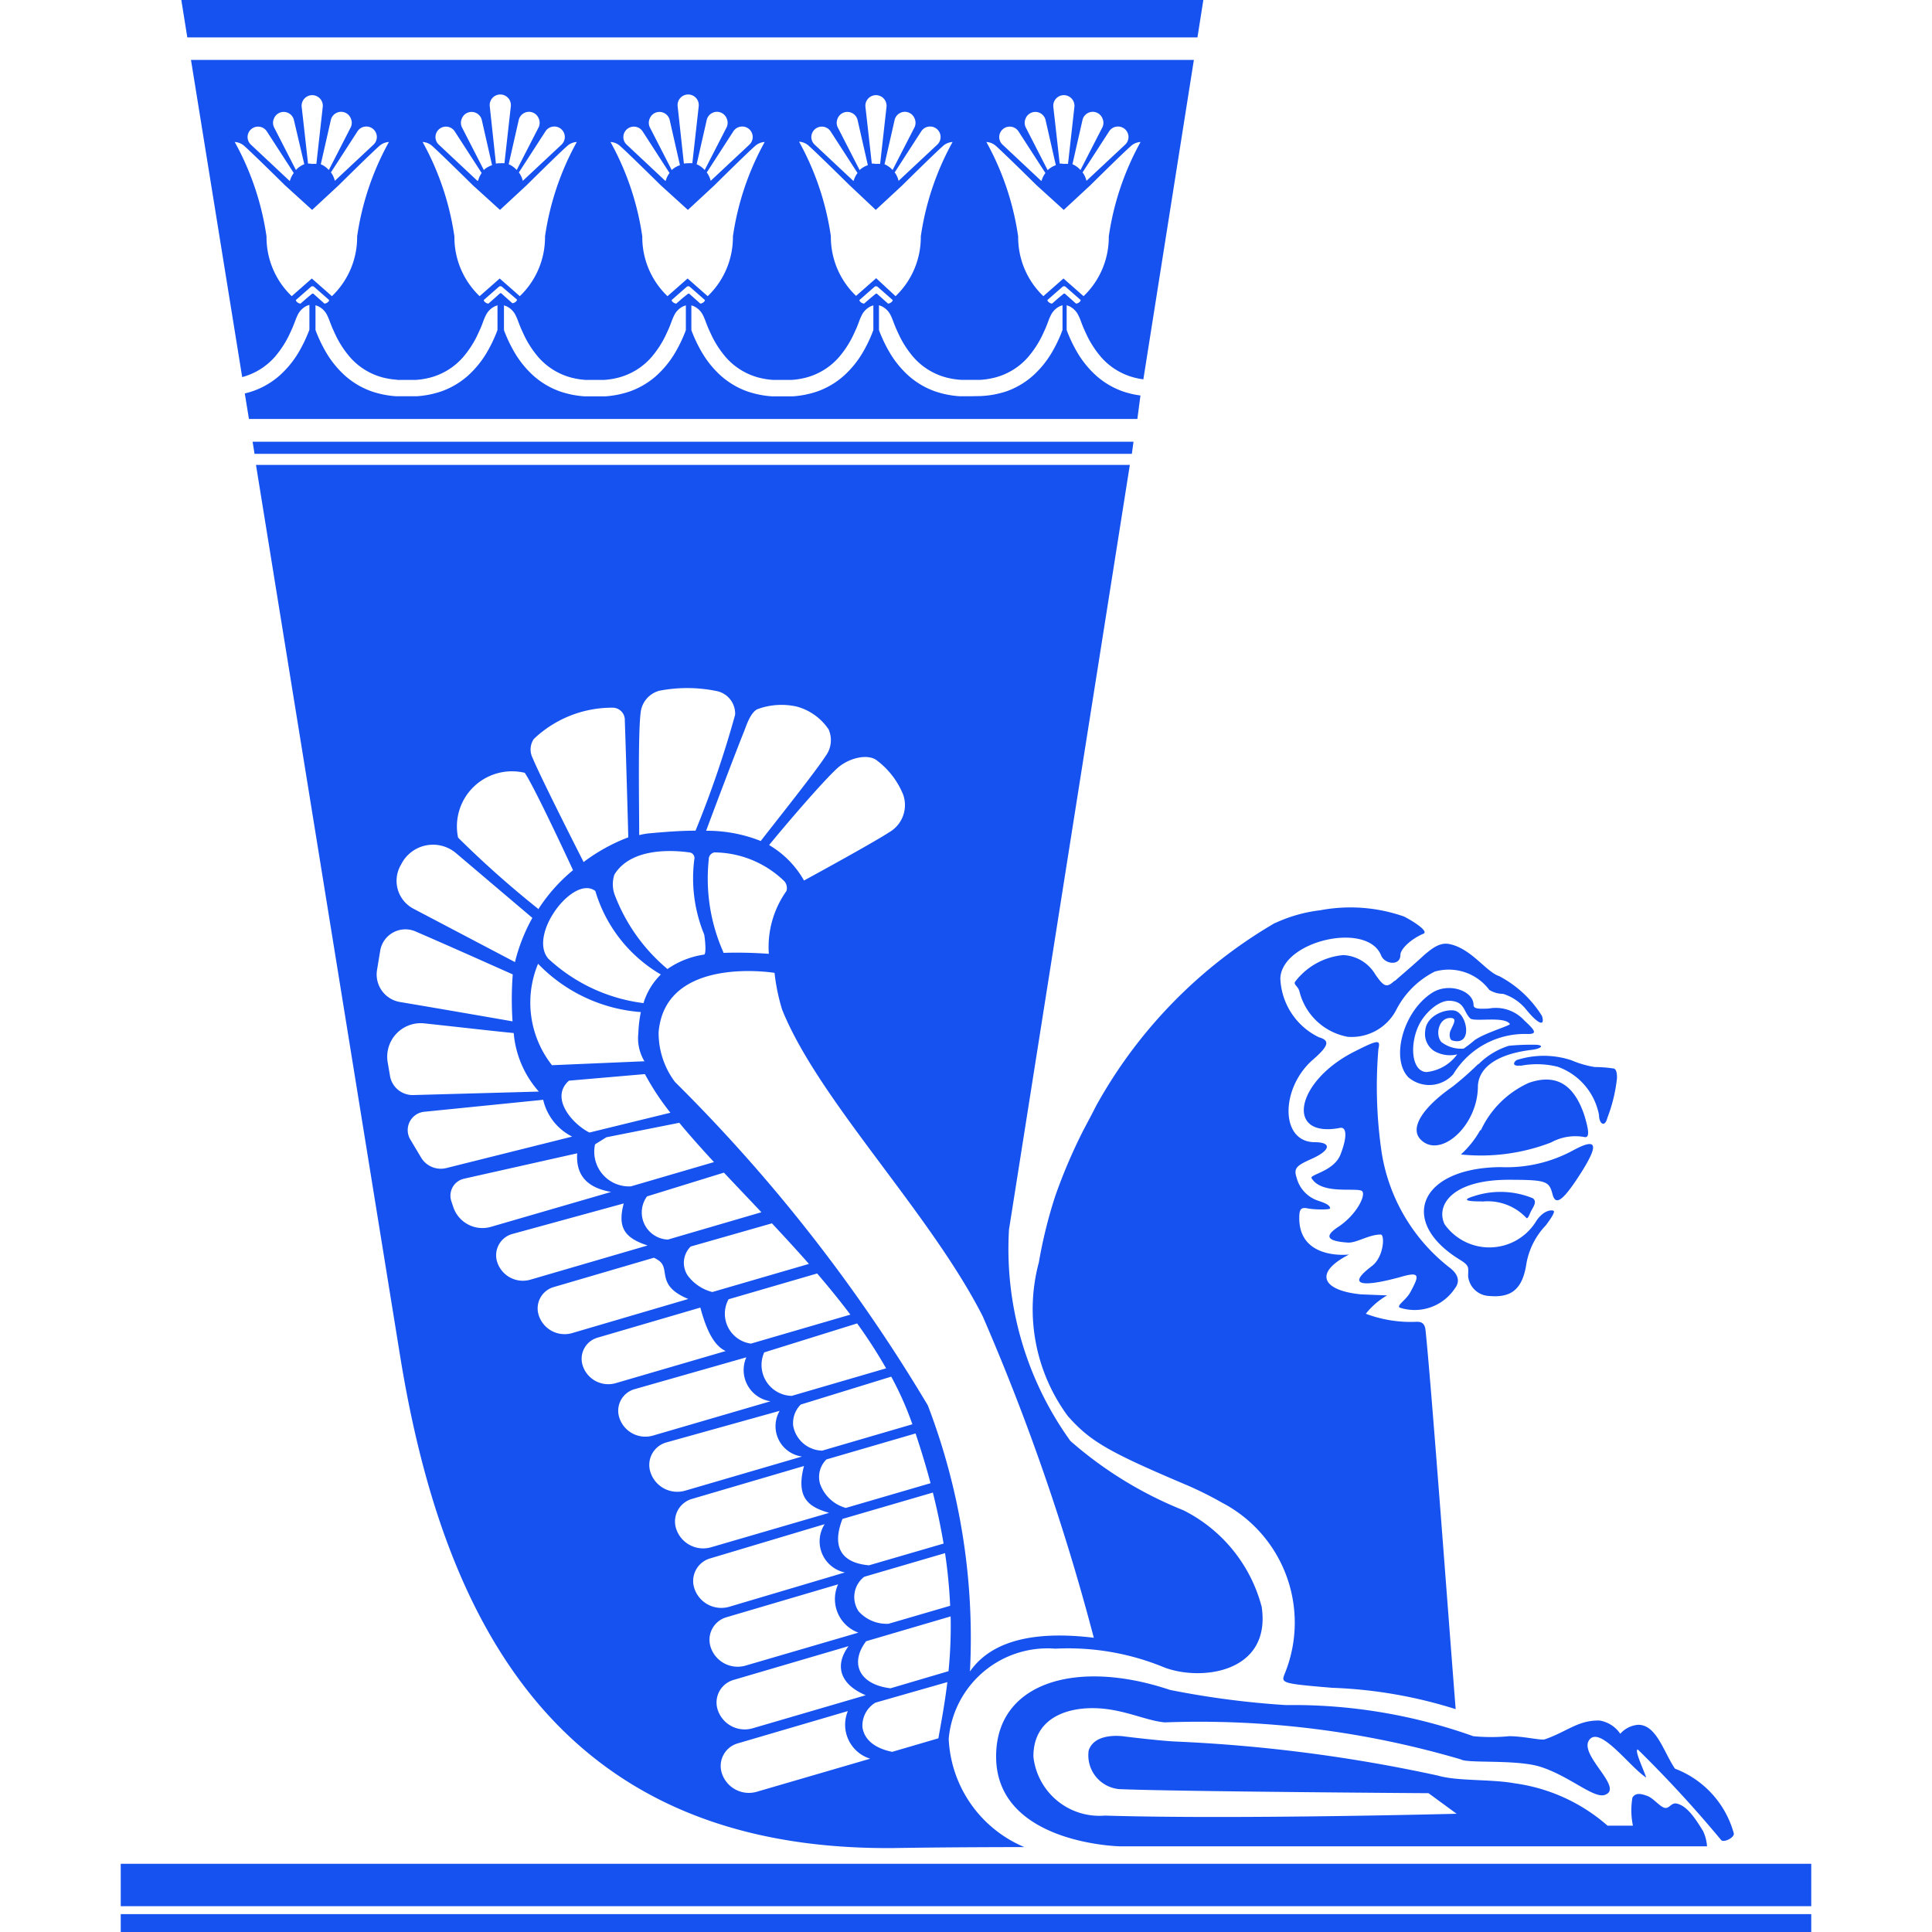 <svg xmlns="http://www.w3.org/2000/svg" xmlns:xlink="http://www.w3.org/1999/xlink" viewBox="0 0 20 20">
  <defs>
    <clipPath id="clip-path">
      <rect width="20" height="20" fill="none"/>
    </clipPath>
  </defs>
  <g id="Bank_Pasargad_Color" data-name="Bank / Pasargad / Color" clip-path="url(#clip-path)">
    <rect id="Boundary" width="20" height="20" fill="none"/>
    <path id="Shape" d="M0-28H17.5v-.185H0Zm0-.267H17.5v-.439H0ZM10.446-43.187,9.195-35.271a3.4,3.4,0,0,0,.636,2.188A4.057,4.057,0,0,0,11-32.366a1.561,1.561,0,0,1,.811,1c.1.682-.625.773-1.009.627a2.6,2.6,0,0,0-1.126-.194A1.027,1.027,0,0,0,8.571-30a1.278,1.278,0,0,0,.783,1.121s-.762,0-1.352.01c-3.477.031-4.668-2.354-5.112-5.106L1.4-43.187Zm5.975,14.3H10.343s-1.3-.025-1.281-.95c.013-.75.838-.992,1.8-.669a9.016,9.016,0,0,0,1.2.157,5.54,5.54,0,0,1,1.939.322,1.907,1.907,0,0,0,.371,0c.152,0,.33.046.371.032.227-.078.344-.2.566-.194a.32.32,0,0,1,.214.137.275.275,0,0,1,.186-.093c.189,0,.262.279.38.454a1,1,0,0,1,.609.669c.011.042-.1.1-.13.071a12.488,12.488,0,0,0-.863-.938c-.041,0,.064.217.086.29-.165-.106-.461-.518-.58-.4-.146.149.364.508.151.58-.115.039-.364-.195-.665-.291-.249-.079-.754-.033-.825-.077a9.592,9.592,0,0,0-3.062-.383c-.179-.014-.391-.12-.652-.143-.351-.03-.714.094-.71.5a.687.687,0,0,0,.739.608c1.354.041,3.642-.019,3.642-.019l-.291-.213s-2.608-.017-3.2-.042a.351.351,0,0,1-.318-.4c.066-.2.381-.144.381-.144s.338.042.512.051a16.023,16.023,0,0,1,2.723.353c.2.059.551.035.794.08a1.831,1.831,0,0,1,.961.438l.263,0a.776.776,0,0,1-.005-.291c.035-.054.093-.039.155-.016s.126.108.176.122.069-.055.125-.044c.116.023.208.178.274.283A.431.431,0,0,1,16.421-28.886Zm-8.894-1.4a.368.368,0,0,0,.231.493l-1.173.342a.294.294,0,0,1-.365-.2h0a.243.243,0,0,1,.165-.3Zm1.03-.3c-.026.217-.062.408-.093.582l-.478.14c-.14-.028-.286-.1-.308-.256a.277.277,0,0,1,.134-.253Zm-1.023-.372c-.153.209-.079.4.178.508l-1.17.342a.294.294,0,0,1-.365-.2h0a.243.243,0,0,1,.165-.3Zm4.417-7.488a4.977,4.977,0,0,0-1.857,1.9c-.025.051-.084.162-.129.247a5.585,5.585,0,0,0-.292.684,4.887,4.887,0,0,0-.169.685,1.865,1.865,0,0,0,.3,1.59c.232.262.42.371,1.237.717a3.7,3.7,0,0,1,.36.18,1.4,1.4,0,0,1,.653,1.759c-.042.107-.064.111.486.157a4.8,4.8,0,0,1,1.279.221c-.072-.908-.252-3.358-.312-3.923-.008-.077-.048-.087-.09-.087a1.319,1.319,0,0,1-.528-.083.766.766,0,0,1,.22-.19l-.272-.011c-.4-.04-.493-.222-.122-.412,0,0-.516.062-.515-.378,0-.084.012-.115.086-.1s.234.015.233,0c0-.046-.1-.069-.147-.088a.34.34,0,0,1-.2-.232c-.034-.1.008-.126.157-.193.2-.09.206-.172.032-.172-.362,0-.356-.561-.021-.853.168-.146.179-.2.064-.233a.707.707,0,0,1-.4-.611c.017-.388.9-.592,1.043-.237.038.094.2.112.2-.005,0-.06.109-.165.238-.219.057-.024-.094-.123-.2-.178a1.681,1.681,0,0,0-.868-.065A1.526,1.526,0,0,0,11.951-38.445Zm-3.36,7.18a4.711,4.711,0,0,1-.022.567l-.6.177c-.318-.037-.429-.254-.253-.487Zm.2.568a6.73,6.73,0,0,0-.436-2.752A16.835,16.835,0,0,0,5.737-36.8a.845.845,0,0,1-.169-.515c.068-.8,1.2-.614,1.2-.614a2.065,2.065,0,0,0,.078.379c.374.935,1.53,2.1,2.077,3.176a22.975,22.975,0,0,1,1.15,3.328C9.445-31.122,9.012-31.011,8.793-30.7Zm-1.365-.9a.37.37,0,0,0,.21.5l-1.167.341a.294.294,0,0,1-.365-.2h0a.243.243,0,0,1,.165-.3Zm1.107-.323a5.241,5.241,0,0,1,.053.545l-.637.186a.388.388,0,0,1-.31-.128.265.265,0,0,1,.057-.358Zm-1.246-.3a.329.329,0,0,0,.209.5L6.3-31.367a.294.294,0,0,1-.224-.024.294.294,0,0,1-.141-.176h0a.243.243,0,0,1,.165-.3Zm1.12-.327c.047.187.083.363.111.528l-.772.225c-.309-.027-.379-.213-.275-.48Zm-1.334-.275c-.093.349.071.429.26.485l-1.221.356a.294.294,0,0,1-.365-.2h0a.243.243,0,0,1,.165-.3Zm1.155-.337c.06.181.112.352.155.515l-.877.256a.394.394,0,0,1-.267-.25.255.255,0,0,1,.066-.252Zm-1.407-.234a.317.317,0,0,0,.231.473l-1.208.353a.293.293,0,0,1-.223-.024.293.293,0,0,1-.14-.175h0a.241.241,0,0,1,.021-.185.241.241,0,0,1,.146-.115Zm1.155-.354a3.33,3.33,0,0,1,.219.493l-.934.273a.313.313,0,0,1-.3-.258.272.272,0,0,1,.078-.219Zm-1.5-.2a.327.327,0,0,0,.25.455l-1.216.355a.283.283,0,0,1-.35-.189h0a.232.232,0,0,1,.018-.179.232.232,0,0,1,.14-.112ZM7.623-34.3a5.185,5.185,0,0,1,.3.465l-.977.285A.32.32,0,0,1,6.661-34ZM6-34.464c.071.267.155.4.262.45l-1.137.332a.279.279,0,0,1-.212-.023.278.278,0,0,1-.133-.166h0a.226.226,0,0,1,.019-.172.226.226,0,0,1,.135-.109Zm1.209-.353c.119.139.235.281.344.426l-1.029.3a.312.312,0,0,1-.232-.459Zm-1.69-.163a.324.324,0,0,1,.056.033c.116.09-.037.254.3.394L4.673-34.2a.281.281,0,0,1-.348-.191h0a.23.23,0,0,1,.019-.175.229.229,0,0,1,.137-.11Zm7.1-1.344c.076-.015.076.1.008.275s-.321.207-.3.245c.1.167.427.1.514.129.063.021-.034.242-.241.378-.151.1-.1.146.1.16.092.007.22-.084.343-.083.044,0,.034.231-.091.326-.293.221-.055.212.312.109.2-.058.168.006.089.156-.047.09-.144.137-.115.165a.5.5,0,0,0,.574-.2c.042-.054.054-.132-.06-.217a1.882,1.882,0,0,1-.7-1.194,4.685,4.685,0,0,1-.033-1.065c.023-.1,0-.1-.256.03C12.157-36.8,12.053-36.215,12.621-36.324Zm1.665.406c-.844.007-1.066.567-.416.962.1.062.08.081.08.167a.228.228,0,0,0,.219.205c.223.019.344-.062.385-.339a.764.764,0,0,1,.2-.392c.066-.088.1-.146.078-.152-.033-.012-.118.008-.186.122a.568.568,0,0,1-.94.018c-.091-.193.071-.457.655-.46.411,0,.426.015.464.154.03.111.1.066.25-.159.246-.371.213-.435-.037-.3A1.443,1.443,0,0,1,14.286-35.918Zm-7.543.582c.128.137.257.277.383.42l-1,.291a.457.457,0,0,1-.255-.171.237.237,0,0,1,.031-.3Zm-1.534-.206c-.066.247.006.357.247.435l-1.213.354a.279.279,0,0,1-.212-.023.279.279,0,0,1-.134-.166h0a.228.228,0,0,1,.02-.175.228.228,0,0,1,.139-.109Zm1.037-.319c.125.133.256.27.388.41l-.968.283a.281.281,0,0,1-.216-.447Zm-1.519-.2c-.018.276.163.366.351.4L3.833-35.3a.318.318,0,0,1-.391-.206l-.02-.06a.181.181,0,0,1,.014-.145.181.181,0,0,1,.117-.087Zm9.365.5a.548.548,0,0,1,.461.169c.014.015.032-.035.043-.059.025-.053.074-.109.023-.145a.881.881,0,0,0-.61-.021C13.877-35.578,13.935-35.562,14.092-35.563Zm-8.308-.816c.108.131.229.266.359.407l-.859.251a.359.359,0,0,1-.372-.435l.117-.073Zm-1.409-.238a.568.568,0,0,0,.3.381l-1.3.325a.238.238,0,0,1-.259-.1L3-36.2a.19.19,0,0,1-.01-.185.19.19,0,0,1,.152-.106Zm9.7.315a1,1,0,0,1-.2.251,2.019,2.019,0,0,0,.933-.124.522.522,0,0,1,.343-.057c.06.015.049-.072,0-.231-.111-.325-.3-.423-.571-.33A1,1,0,0,0,14.08-36.3Zm-.025-.681a3.168,3.168,0,0,1-.26.229c-.311.217-.45.431-.33.55.2.2.585-.138.591-.544,0-.171.15-.337.557-.386.109-.013.139-.055.019-.053a2.306,2.306,0,0,0-.256.011A.774.774,0,0,0,14.055-36.983Zm-8.622.1a2.687,2.687,0,0,0,.264.4l-.838.205c-.173-.085-.415-.358-.212-.537v0Zm9.059-.085a.892.892,0,0,1,.39.009.66.66,0,0,1,.428.5c0,.091.06.133.086.03a1.629,1.629,0,0,0,.1-.411c0-.031,0-.086-.03-.1a1.308,1.308,0,0,0-.2-.016,1.018,1.018,0,0,1-.241-.07.914.914,0,0,0-.552-.007C14.433-37.029,14.379-36.955,14.491-36.97ZM4.328-36.7l-1.3.036a.238.238,0,0,1-.241-.2l-.023-.135a.347.347,0,0,1,.089-.3.347.347,0,0,1,.29-.107c.4.043.725.081.925.1A1.043,1.043,0,0,0,4.328-36.7Zm9.006-.144a.332.332,0,0,0,.461-.037.866.866,0,0,1,.774-.415c.107,0,.058-.049-.039-.14a.4.4,0,0,0-.366-.124c-.119.007-.16,0-.16-.037,0-.145-.252-.235-.425-.128C13.275-37.534,13.14-37.035,13.334-36.843ZM14.38-37.4c.01.016-.257.091-.365.168a1.261,1.261,0,0,1-.113.087.333.333,0,0,1-.231-.068c-.066-.076-.028-.251.094-.249.074,0,.031.062,0,.132-.015.039-.009.089.016.1.225.068.157-.286.023-.309-.1-.017-.29.056-.3.21a.211.211,0,0,0,.091.208.326.326,0,0,0,.24.036.451.451,0,0,1-.319.183c-.156-.008-.176-.29-.075-.492.059-.118.2-.252.318-.246.156.008.139.111.21.182C14.013-37.418,14.322-37.484,14.38-37.4Zm-8.956.386-.96.041a1.048,1.048,0,0,1-.144-1.05,1.649,1.649,0,0,0,1.064.5,1.317,1.317,0,0,0-.026.219A.464.464,0,0,0,5.424-37.009Zm7.763-.834c-.08.074-.107.07-.2-.065a.409.409,0,0,0-.331-.2.707.707,0,0,0-.5.277c-.016.031.031.043.046.1a.632.632,0,0,0,.5.469.52.52,0,0,0,.5-.275.906.906,0,0,1,.4-.4.525.525,0,0,1,.565.189.26.26,0,0,0,.142.041.5.5,0,0,1,.245.169c.131.158.19.164.159.061a1.154,1.154,0,0,0-.443-.413c-.136-.044-.287-.285-.515-.332-.1-.021-.183.046-.266.117C13.392-38.019,13.218-37.872,13.187-37.843Zm-9.131.421c-.2-.035-.764-.133-1.164-.2a.289.289,0,0,1-.188-.116.289.289,0,0,1-.051-.216l.033-.2a.263.263,0,0,1,.134-.188.263.263,0,0,1,.231-.011c.359.155.811.358,1.007.445A3.409,3.409,0,0,0,4.056-37.423Zm1.354-.189a1.767,1.767,0,0,1-.984-.46c-.213-.249.263-.874.487-.7a1.493,1.493,0,0,0,.678.864A.7.7,0,0,0,5.41-37.611Zm.247-.355a1.859,1.859,0,0,1-.547-.775.322.322,0,0,1,0-.2c.176-.288.623-.252.782-.229a.058.058,0,0,1,.047.06,1.53,1.53,0,0,0,.1.787c.005.014.028.2,0,.21A.889.889,0,0,0,5.657-37.967Zm-1.577-.07-1.05-.552a.327.327,0,0,1-.16-.192.326.326,0,0,1,.023-.249l.014-.026a.368.368,0,0,1,.256-.189.368.368,0,0,1,.308.081l.79.67A1.836,1.836,0,0,0,4.08-38.037Zm2.159-.1a1.877,1.877,0,0,1-.152-.961.072.072,0,0,1,.059-.074,1.051,1.051,0,0,1,.725.3.107.107,0,0,1,.02.1,1,1,0,0,0-.182.65A4.488,4.488,0,0,0,6.239-38.136Zm-1.918-.451a10.272,10.272,0,0,1-.829-.737A.57.57,0,0,1,4.182-40c.085.122.388.766.5,1.008A1.741,1.741,0,0,0,4.322-38.587Zm2.393-.663c.164-.2.54-.641.7-.789.114-.107.319-.161.416-.082a.837.837,0,0,1,.27.353.325.325,0,0,1-.144.388c-.164.106-.67.384-.883.5A.985.985,0,0,0,6.715-39.25Zm-1.925.174c-.127-.25-.451-.892-.526-1.074a.193.193,0,0,1,.013-.195,1.173,1.173,0,0,1,.81-.324.127.127,0,0,1,.132.135c.01.271.03.966.036,1.207A1.872,1.872,0,0,0,4.79-39.075ZM6.06-39.4c.1-.271.32-.85.392-1.027.021-.052.062-.19.135-.23A.716.716,0,0,1,7-40.685a.579.579,0,0,1,.328.236.276.276,0,0,1-.033.278c-.106.164-.5.658-.67.877A1.5,1.5,0,0,0,6.06-39.4Zm-.693.042c0-.277-.014-1.056.016-1.274a.264.264,0,0,1,.19-.217,1.515,1.515,0,0,1,.606.005.239.239,0,0,1,.181.243,10.6,10.6,0,0,1-.41,1.2c-.147,0-.31.012-.493.029A.784.784,0,0,0,5.367-39.355Zm5.1-3.944H1.385l-.02-.125h9.119Zm.057-.361H1.327l-.043-.264a.848.848,0,0,0,.092-.027.831.831,0,0,0,.27-.16,1.019,1.019,0,0,0,.19-.23,1.461,1.461,0,0,0,.1-.2c.006-.014.012-.029.017-.044v-.256l-.023.008a.2.2,0,0,0-.1.1c-.014.028-.024.058-.035.086l-.016.04c-.014.031-.028.062-.043.093a1.037,1.037,0,0,1-.138.208.683.683,0,0,1-.339.212H1.257L.727-47.38H11.109l-.523,3.307a.784.784,0,0,1-.1-.02.683.683,0,0,1-.339-.212,1.038,1.038,0,0,1-.138-.208c-.015-.031-.029-.062-.043-.093l-.016-.04c-.011-.029-.021-.059-.035-.086a.2.2,0,0,0-.1-.1l-.023-.008v.256c.005.015.011.029.017.044a1.461,1.461,0,0,0,.1.2,1.021,1.021,0,0,0,.19.23.831.831,0,0,0,.27.16.923.923,0,0,0,.187.044ZM4.9-44.067l.1,0a.792.792,0,0,0,.156-.025.683.683,0,0,0,.339-.212,1.038,1.038,0,0,0,.138-.208c.015-.031.029-.062.043-.093l.016-.04c.011-.029.021-.059.035-.086a.2.2,0,0,1,.1-.1l.023-.008v.256c-.005.015-.011.029-.017.044a1.461,1.461,0,0,1-.1.2,1.019,1.019,0,0,1-.19.23.83.83,0,0,1-.27.16.986.986,0,0,1-.259.052l-.111,0-.1,0a.986.986,0,0,1-.259-.052.83.83,0,0,1-.27-.16,1.019,1.019,0,0,1-.19-.23,1.461,1.461,0,0,1-.1-.2c-.006-.014-.012-.029-.017-.044v-.256l.023.008a.2.2,0,0,1,.1.1c.014.028.024.058.035.086l.016.04c.014.031.028.062.043.093a1.038,1.038,0,0,0,.138.208.683.683,0,0,0,.339.212.792.792,0,0,0,.156.025C4.829-44.067,4.879-44.068,4.9-44.067Zm3.891.169-.106,0a.987.987,0,0,1-.259-.052.831.831,0,0,1-.27-.16,1.019,1.019,0,0,1-.19-.23,1.461,1.461,0,0,1-.1-.2c-.006-.014-.012-.029-.017-.044v-.256l.023.008a.2.2,0,0,1,.1.1c.014.028.024.058.035.086l.016.04c.014.031.028.062.043.093a1.037,1.037,0,0,0,.138.208.683.683,0,0,0,.339.212.792.792,0,0,0,.156.025c.023,0,.073,0,.1,0l.1,0a.792.792,0,0,0,.156-.025.683.683,0,0,0,.339-.212,1.038,1.038,0,0,0,.138-.208c.015-.031.029-.062.043-.093l.016-.04c.011-.029.021-.059.035-.086a.2.2,0,0,1,.1-.1l.023-.008v.256c-.006.015-.011.029-.017.044a1.461,1.461,0,0,1-.1.2,1.021,1.021,0,0,1-.19.23.831.831,0,0,1-.27.16A.986.986,0,0,1,8.9-43.9Zm-1.941-.169.091,0a.792.792,0,0,0,.156-.025.683.683,0,0,0,.339-.212,1.038,1.038,0,0,0,.138-.208c.015-.031.029-.062.043-.093l.016-.04c.011-.029.021-.059.035-.086a.2.2,0,0,1,.1-.1l.023-.008v.256c-.006.015-.011.029-.017.044a1.456,1.456,0,0,1-.1.2,1.019,1.019,0,0,1-.19.23.831.831,0,0,1-.27.16.986.986,0,0,1-.259.052l-.106,0-.106,0a.986.986,0,0,1-.259-.052.83.83,0,0,1-.27-.16,1.019,1.019,0,0,1-.19-.23,1.461,1.461,0,0,1-.1-.2c-.006-.014-.012-.029-.017-.044v-.256l.023.008a.2.2,0,0,1,.1.1c.014.028.024.058.035.086l.016.04c.014.031.028.062.043.093a1.036,1.036,0,0,0,.138.208.683.683,0,0,0,.339.212.791.791,0,0,0,.156.025Zm-3.991,0c.023,0,.17,0,.191,0a.791.791,0,0,0,.156-.025.683.683,0,0,0,.339-.212,1.036,1.036,0,0,0,.138-.208c.015-.031.029-.062.043-.093l.016-.04c.011-.029.021-.059.035-.086a.2.2,0,0,1,.1-.1L3.9-44.84v.256c-.005.015-.011.029-.017.044a1.461,1.461,0,0,1-.1.2,1.019,1.019,0,0,1-.19.23.831.831,0,0,1-.27.16.986.986,0,0,1-.259.052c-.026,0-.187,0-.212,0a.986.986,0,0,1-.259-.052.831.831,0,0,1-.27-.16,1.019,1.019,0,0,1-.19-.23,1.457,1.457,0,0,1-.1-.2c-.006-.014-.012-.029-.017-.044v-.256l.023.008a.2.2,0,0,1,.1.1c.014.028.024.058.035.086l.016.04c.014.031.028.062.043.093a1.038,1.038,0,0,0,.138.208.683.683,0,0,0,.339.212A.792.792,0,0,0,2.861-44.069Zm-.932-.848-.066.058,0,0a.062.062,0,0,1-.046-.028.009.009,0,0,1,0-.011l.154-.135a.025.025,0,0,1,.032,0l.154.135a.009.009,0,0,1,0,.011.063.063,0,0,1-.046.028l0,0-.112-.1a.014.014,0,0,0-.019,0Zm1.945,0-.066.058,0,0a.063.063,0,0,1-.046-.028.009.009,0,0,1,0-.011l.154-.135a.025.025,0,0,1,.033,0L4.1-44.9a.009.009,0,0,1,0,.011.063.063,0,0,1-.046.028l0,0-.112-.1a.014.014,0,0,0-.019,0Zm1.945,0-.066.058,0,0a.063.063,0,0,1-.046-.028.009.009,0,0,1,0-.011l.154-.135a.025.025,0,0,1,.032,0l.154.135a.009.009,0,0,1,0,.011A.063.063,0,0,1,6-44.857l0,0-.112-.1a.014.014,0,0,0-.018,0Zm1.945,0-.067.058,0,0a.063.063,0,0,1-.046-.028.009.009,0,0,1,0-.011l.154-.135a.025.025,0,0,1,.032,0l.154.135a.009.009,0,0,1,0,.011.063.063,0,0,1-.046.028l0,0-.112-.1a.014.014,0,0,0-.018,0Zm1.945,0-.066.058,0,0a.063.063,0,0,1-.046-.028.009.009,0,0,1,0-.011l.154-.135a.025.025,0,0,1,.032,0l.154.135a.009.009,0,0,1,0,.011.062.062,0,0,1-.046.028l0,0-.112-.1a.014.014,0,0,0-.019,0Zm.055-.912.275-.255s.332-.329.42-.406a.159.159,0,0,1,.1-.042,2.865,2.865,0,0,0-.329.978.844.844,0,0,1-.261.618l-.208-.183-.208.183a.844.844,0,0,1-.261-.618,2.865,2.865,0,0,0-.329-.978.159.159,0,0,1,.1.042c.088.078.42.406.42.406Zm-7.781,0,.275-.255s.332-.329.42-.406a.159.159,0,0,1,.1-.042,2.865,2.865,0,0,0-.329.978.844.844,0,0,1-.261.618l-.208-.183-.208.183a.844.844,0,0,1-.261-.618,2.865,2.865,0,0,0-.329-.978.159.159,0,0,1,.1.042c.088.078.42.406.42.406Zm1.945,0,.275-.255s.332-.329.42-.406a.159.159,0,0,1,.1-.042,2.865,2.865,0,0,0-.329.978.844.844,0,0,1-.261.618l-.208-.183-.208.183a.844.844,0,0,1-.261-.618,2.865,2.865,0,0,0-.329-.978.158.158,0,0,1,.1.042c.088.078.42.406.42.406Zm1.945,0,.275-.255s.332-.329.42-.406a.159.159,0,0,1,.1-.042,2.866,2.866,0,0,0-.329.978.844.844,0,0,1-.261.618l-.208-.183-.208.183a.844.844,0,0,1-.261-.618,2.865,2.865,0,0,0-.329-.978.159.159,0,0,1,.1.042c.088.078.42.406.42.406Zm1.945,0,.275-.255s.332-.329.42-.406a.159.159,0,0,1,.1-.042,2.865,2.865,0,0,0-.329.978.844.844,0,0,1-.261.618L7.82-45.12l-.208.183a.844.844,0,0,1-.261-.618,2.865,2.865,0,0,0-.329-.978.159.159,0,0,1,.1.042c.088.078.42.406.42.406Zm-2.178-.3-.4-.375a.108.108,0,0,1-.035-.082.108.108,0,0,1,.039-.08s0,0,0,0a.109.109,0,0,1,.086-.024.109.109,0,0,1,.075.049l.278.43A.238.238,0,0,0,5.642-46.131Zm3.891,0-.4-.375a.108.108,0,0,1-.035-.082.108.108,0,0,1,.039-.08s0,0,0,0a.109.109,0,0,1,.086-.024.109.109,0,0,1,.075.049l.278.43A.239.239,0,0,0,9.533-46.131Zm-5.836,0-.4-.375a.108.108,0,0,1-.035-.082.108.108,0,0,1,.039-.08s0,0,0,0a.109.109,0,0,1,.086-.024.109.109,0,0,1,.075.049l.278.43A.238.238,0,0,0,3.7-46.131Zm3.891,0-.4-.375a.108.108,0,0,1-.035-.082.108.108,0,0,1,.039-.08s0,0,0,0a.109.109,0,0,1,.086-.024.109.109,0,0,1,.075.049l.278.43A.238.238,0,0,0,7.588-46.131Zm-5.836,0-.4-.375a.108.108,0,0,1-.035-.082.108.108,0,0,1,.039-.08s0,0,0,0a.109.109,0,0,1,.086-.024.109.109,0,0,1,.075.049l.278.43A.239.239,0,0,0,1.752-46.131Zm.425-.084.278-.43a.108.108,0,0,1,.075-.048.108.108,0,0,1,.086.024h0a.109.109,0,0,1,.039.081.109.109,0,0,1-.035.082l-.4.374A.238.238,0,0,0,2.177-46.214Zm7.781,0,.278-.43a.108.108,0,0,1,.075-.048.108.108,0,0,1,.086.024h0a.109.109,0,0,1,.039.081.109.109,0,0,1-.035.082l-.4.374A.238.238,0,0,0,9.958-46.214Zm-1.945,0,.278-.43a.108.108,0,0,1,.075-.048.108.108,0,0,1,.086.024h0a.109.109,0,0,1,.039.081.109.109,0,0,1-.035.082l-.4.374A.238.238,0,0,0,8.013-46.214Zm-1.945,0,.278-.43a.108.108,0,0,1,.075-.048.108.108,0,0,1,.086.024h0a.109.109,0,0,1,.039.081.109.109,0,0,1-.035.082l-.4.374A.238.238,0,0,0,6.067-46.214Zm-1.945,0,.278-.43a.108.108,0,0,1,.075-.048.108.108,0,0,1,.086.024h0a.109.109,0,0,1,.039.081.109.109,0,0,1-.035.082l-.4.374A.238.238,0,0,0,4.122-46.214Zm3.53-.028-.228-.445a.108.108,0,0,1,0-.089.108.108,0,0,1,.064-.062h0a.109.109,0,0,1,.089.007.109.109,0,0,1,.054.072l.106.466A.24.24,0,0,0,7.652-46.243Zm-1.945,0-.228-.445a.108.108,0,0,1,0-.089.108.108,0,0,1,.064-.062h0a.109.109,0,0,1,.089.007.109.109,0,0,1,.054.072l.106.466A.24.24,0,0,0,5.707-46.243Zm-1.945,0-.228-.445a.108.108,0,0,1,0-.089.108.108,0,0,1,.064-.062h0a.109.109,0,0,1,.089.007.109.109,0,0,1,.054.072l.106.466A.239.239,0,0,0,3.761-46.243Zm5.836,0-.228-.445a.108.108,0,0,1,0-.089.108.108,0,0,1,.064-.062h0a.109.109,0,0,1,.089.007.109.109,0,0,1,.054.072l.106.466A.24.24,0,0,0,9.6-46.243Zm-7.781,0-.228-.445a.108.108,0,0,1,0-.089.109.109,0,0,1,.064-.062h0a.109.109,0,0,1,.089.007.109.109,0,0,1,.054.072L1.9-46.3A.24.24,0,0,0,1.816-46.243Zm2.2-.053.106-.466a.108.108,0,0,1,.054-.071.108.108,0,0,1,.089-.007h0a.109.109,0,0,1,.064.063.109.109,0,0,1,0,.089l-.228.444A.24.24,0,0,0,4.016-46.3Zm5.836,0,.106-.466a.108.108,0,0,1,.054-.071.108.108,0,0,1,.089-.007h0a.109.109,0,0,1,.064.063.109.109,0,0,1,0,.089l-.228.444A.24.24,0,0,0,9.852-46.3Zm-7.781,0,.106-.466a.108.108,0,0,1,.054-.071.108.108,0,0,1,.089-.007h0a.109.109,0,0,1,.064.063.109.109,0,0,1,0,.089l-.228.444A.24.24,0,0,0,2.07-46.3Zm3.891,0,.106-.466a.108.108,0,0,1,.054-.071.108.108,0,0,1,.089-.007h0a.109.109,0,0,1,.064.063.109.109,0,0,1,0,.089l-.228.444A.24.24,0,0,0,5.961-46.3Zm1.945,0,.106-.466a.108.108,0,0,1,.054-.071.108.108,0,0,1,.089-.007h0a.109.109,0,0,1,.064.063.109.109,0,0,1,0,.089l-.228.444A.24.24,0,0,0,7.906-46.3Zm1.815-.012c-.023-.209-.05-.45-.066-.589a.11.11,0,0,1,.027-.085.11.11,0,0,1,.082-.037h0a.11.11,0,0,1,.082.037.11.11,0,0,1,.027.086l-.066.589a.239.239,0,0,0-.044,0A.24.24,0,0,0,9.721-46.307Zm-1.945,0c-.023-.209-.05-.45-.066-.589a.11.11,0,0,1,.027-.085.11.11,0,0,1,.082-.037h0a.11.11,0,0,1,.082.037.11.11,0,0,1,.027.086l-.066.589a.239.239,0,0,0-.044,0A.24.24,0,0,0,7.776-46.307Zm-3.891,0L3.82-46.9a.11.11,0,0,1,.027-.085.11.11,0,0,1,.082-.037h0a.11.11,0,0,1,.082.037.11.11,0,0,1,.027.086l-.066.589a.239.239,0,0,0-.044,0A.239.239,0,0,0,3.885-46.307Zm-1.945,0c-.023-.209-.05-.45-.066-.589a.11.11,0,0,1,.027-.085.11.11,0,0,1,.082-.037h0a.11.11,0,0,1,.082.037.11.11,0,0,1,.027.086l-.066.589a.239.239,0,0,0-.044,0A.24.24,0,0,0,1.94-46.307Zm3.891,0L5.765-46.9a.11.11,0,0,1,.027-.085.11.11,0,0,1,.082-.037h0a.11.11,0,0,1,.082.037.11.11,0,0,1,.027.086l-.066.589a.239.239,0,0,0-.044,0A.24.24,0,0,0,5.831-46.307Zm5.316-1.309H.689L.627-48h10.58Z" transform="translate(1.25 48)" fill="#1652f0" fill-rule="evenodd"/>
  </g>
</svg>

